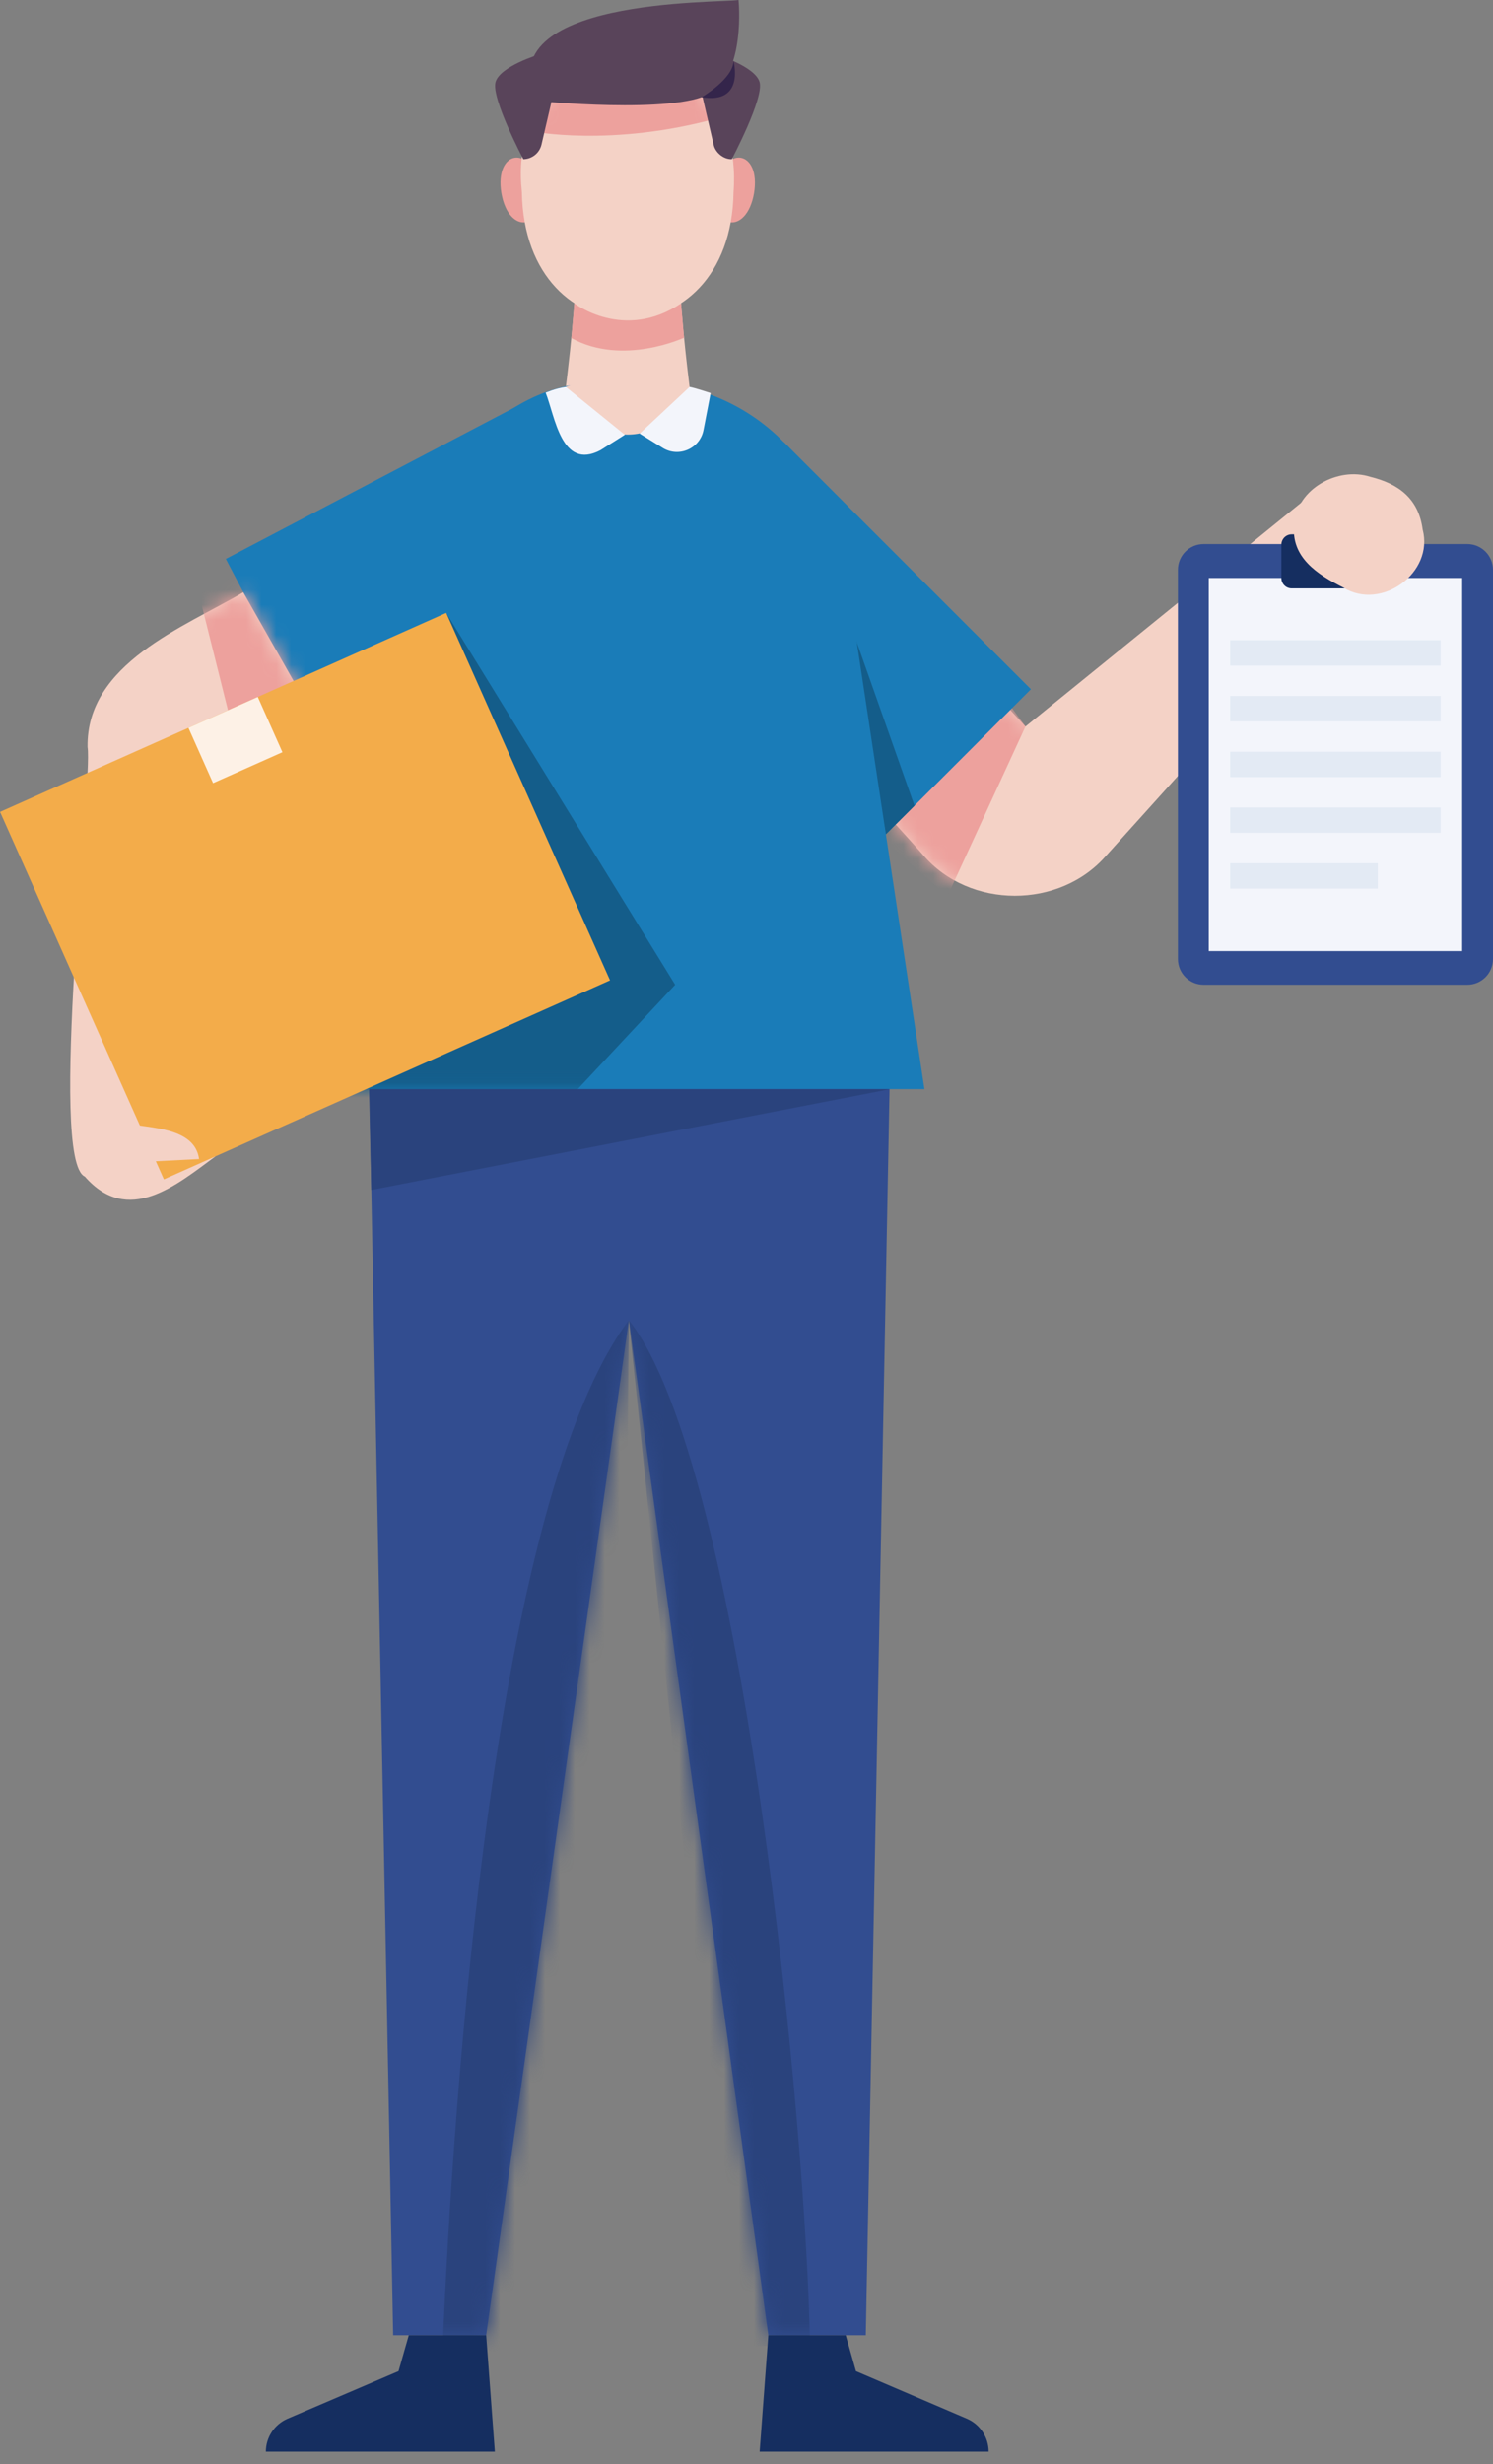 <svg width="100" height="165" viewBox="0 0 100 165" fill="none" xmlns="http://www.w3.org/2000/svg">
<rect x="0" y="0" width="100" height="165" fill="#808080" stroke="none"/>
<path d="M87.754 33.174L68.683 48.652L62.518 41.904L54.516 49.214C55.456 50.255 61.065 56.358 61.831 57.256C64.931 60.886 70.98 60.897 74.099 57.287L91.464 38.011L87.754 33.174Z" fill="#F4D2C6"/>
<mask id="mask0_8_3010" style="mask-type:luminance" maskUnits="userSpaceOnUse" x="54" y="33" width="38" height="27">
<path d="M87.754 33.174L68.683 48.652L62.518 41.904L54.516 49.214C55.456 50.255 61.065 56.358 61.831 57.256C64.931 60.886 70.98 60.897 74.099 57.287L91.464 38.011L87.754 33.174Z" fill="white"/>
</mask>
<g mask="url(#mask0_8_3010)">
<path d="M68.683 48.652L63.457 60.01L57.687 54.922L66.814 46.079L68.683 48.652Z" fill="#EDA19D"/>
</g>
<path d="M98.277 65.944H80.618C79.666 65.944 78.895 65.173 78.895 64.221V38.155C78.895 37.204 79.666 36.432 80.618 36.432H98.277C99.229 36.432 100 37.204 100 38.155V64.222C100 65.173 99.229 65.944 98.277 65.944Z" fill="#324D90"/>
<path d="M97.935 38.703H80.962V63.691H97.935V38.703Z" fill="#F3F5FB"/>
<path d="M92.381 39.401H86.516C86.135 39.401 85.826 39.093 85.826 38.711V36.472C85.826 36.09 86.135 35.782 86.516 35.782H92.381C92.762 35.782 93.07 36.09 93.07 36.472V38.711C93.069 39.093 92.76 39.401 92.381 39.401Z" fill="#152E60"/>
<path d="M96.496 42.872H82.399V44.571H96.496V42.872Z" fill="#E3EAF4"/>
<path d="M96.496 46.606H82.399V48.305H96.496V46.606Z" fill="#E3EAF4"/>
<path d="M96.496 50.338H82.399V52.038H96.496V50.338Z" fill="#E3EAF4"/>
<path d="M96.496 54.072H82.399V55.772H96.496V54.072Z" fill="#E3EAF4"/>
<path d="M92.283 57.806H82.399V59.506H92.283V57.806Z" fill="#E3EAF4"/>
<path d="M86.688 35.085C86.421 37.32 88.251 38.478 89.991 39.355C92.531 40.911 96.052 38.361 95.288 35.456C95.014 33.403 93.701 32.401 91.781 31.929C89.626 31.233 86.867 32.727 86.688 35.085Z" fill="#F4D2C6"/>
<path d="M21.736 50.033L42.451 39.168L35.84 26.563L15.125 37.428L21.736 50.033Z" fill="#1A7CB8"/>
<path d="M14.268 52.441L20.993 47.94L16.294 39.661C12.315 42.006 5.773 44.438 5.864 50.027C6.224 52.312 3.217 77.696 5.681 78.79C8.584 82.095 11.775 79.39 14.437 77.431L10.718 77.394L14.268 52.441Z" fill="#F4D2C6"/>
<mask id="mask1_8_3010" style="mask-type:luminance" maskUnits="userSpaceOnUse" x="4" y="39" width="17" height="42">
<path d="M14.268 52.441L20.993 47.94L16.294 39.661C12.315 42.006 5.773 44.438 5.864 50.027C6.224 52.312 3.217 77.696 5.681 78.79C8.584 82.095 11.775 79.39 14.437 77.431L10.718 77.394L14.268 52.441Z" fill="white"/>
</mask>
<g mask="url(#mask1_8_3010)">
<path d="M13.334 39.819L15.767 49.555L21.345 45.925L17.525 37.592L13.334 39.819Z" fill="#EDA19D"/>
</g>
<path d="M69.05 46.154L52.51 29.615L42.446 39.679L58.985 56.219L69.05 46.154Z" fill="#1A7CB8"/>
<path d="M59.334 55.871L56.558 40.664L61.251 53.955L59.334 55.871Z" fill="#145D8A"/>
<path d="M24.565 63.726L26.333 156.375H32.563L45.621 63.518L24.565 63.726Z" fill="#324D90"/>
<mask id="mask2_8_3010" style="mask-type:luminance" maskUnits="userSpaceOnUse" x="24" y="63" width="22" height="94">
<path d="M24.565 63.726L26.333 156.375H32.563L45.621 63.518L24.565 63.726Z" fill="white"/>
</mask>
<g mask="url(#mask2_8_3010)">
<path d="M42.121 88.403C33.068 100.429 30.341 140.324 29.627 157.633H35.092L41.853 115.188L42.121 88.403Z" fill="#2A437D"/>
</g>
<path d="M59.757 63.726L57.99 156.375H51.463L38.701 63.518L59.757 63.726Z" fill="#324D90"/>
<mask id="mask3_8_3010" style="mask-type:luminance" maskUnits="userSpaceOnUse" x="38" y="63" width="22" height="94">
<path d="M59.757 63.726L57.99 156.375H51.463L38.701 63.518L59.757 63.726Z" fill="white"/>
</mask>
<g mask="url(#mask3_8_3010)">
<path d="M42.121 88.403C49.819 98.183 54.062 143.057 54.25 157.09H49.23L42.121 88.403Z" fill="#2A437D"/>
</g>
<path d="M36.08 12.512C36.559 15.392 34.082 15.812 33.583 12.935C33.104 10.057 35.581 9.635 36.08 12.512Z" fill="#EDA19D"/>
<path d="M48.007 12.512C47.528 15.392 50.005 15.812 50.504 12.935C50.983 10.057 48.505 9.635 48.007 12.512Z" fill="#EDA19D"/>
<path d="M49.132 12.868C48.956 24.213 35.13 24.212 34.956 12.868C33.698 1.256 50.014 1.142 49.132 12.868Z" fill="#F4D2C6"/>
<mask id="mask4_8_3010" style="mask-type:luminance" maskUnits="userSpaceOnUse" x="34" y="4" width="16" height="18">
<path d="M49.132 12.868C48.956 24.213 35.13 24.212 34.956 12.868C33.698 1.256 50.014 1.142 49.132 12.868Z" fill="white"/>
</mask>
<g mask="url(#mask4_8_3010)">
<path d="M35.568 8.785C35.568 8.785 40.926 9.892 48.111 7.899L47.333 5.332L36.878 5.703L35.568 8.347" fill="#EDA19D"/>
</g>
<path d="M45.717 14.954C43.87 14.954 40.215 14.954 38.369 14.954C39.256 17.484 37.322 30.156 37.322 30.156C39.691 30.156 44.397 30.156 46.764 30.156C46.764 30.155 44.831 17.483 45.717 14.954Z" fill="#F4D2C6"/>
<path d="M38.47 20.317C38.47 20.317 41.799 22.884 45.616 20.317L45.817 22.615C45.817 22.615 41.708 24.536 38.267 22.639L38.47 20.317Z" fill="#EDA19D"/>
<path d="M35.916 6.754C35.916 6.754 45.185 7.676 47.576 6.25C49.967 4.824 49.464 0 49.464 0C48.105 0.217 32.704 -0.16 35.916 6.754Z" fill="#59445A"/>
<path d="M36.092 3.655C36.092 3.655 33.503 4.433 33.192 5.493C32.88 6.556 35.051 10.659 35.051 10.659C35.635 10.653 36.137 10.25 36.269 9.683L37.076 6.22L36.092 3.655Z" fill="#59445A"/>
<path d="M47.975 3.655C47.975 3.655 50.564 4.433 50.875 5.493C51.187 6.556 49.016 10.659 49.016 10.659C48.429 10.675 47.889 10.179 47.797 9.681C47.782 9.613 46.991 6.22 46.991 6.22L47.975 3.655Z" fill="#59445A"/>
<path d="M46.991 6.511C46.991 6.511 49.083 5.3 49.132 4.095C49.132 4.095 49.921 6.999 46.991 6.511Z" fill="#34254B"/>
<path d="M27.38 156.375L26.693 158.783L19.265 161.965C18.381 162.345 17.807 163.214 17.807 164.177H33.145L32.563 156.375H27.38Z" fill="#152E60"/>
<path d="M56.645 156.375L57.332 158.783L64.76 161.965C65.644 162.345 66.218 163.214 66.218 164.177H50.88L51.462 156.375H56.645Z" fill="#152E60"/>
<path d="M56.722 38.608C55.324 29.292 48.211 24.625 40.239 25.657C33.874 25.422 28.139 31.897 27.348 38.618C27.246 39.291 22.154 72.932 22.154 72.932H61.919L56.722 38.608Z" fill="#1A7CB8"/>
<mask id="mask5_8_3010" style="mask-type:luminance" maskUnits="userSpaceOnUse" x="22" y="25" width="40" height="48">
<path d="M56.722 38.608C55.324 29.292 48.211 24.625 40.239 25.657C33.874 25.422 28.139 31.897 27.348 38.618C27.246 39.291 22.154 72.932 22.154 72.932H61.919L56.722 38.608Z" fill="white"/>
</mask>
<g mask="url(#mask5_8_3010)">
<path d="M37.899 73.787L45.222 65.944L29.884 41.044L35.118 64.163L19.408 75.215L37.899 73.787Z" fill="#145D8A"/>
</g>
<path d="M29.886 41.041L0.003 54.368L10.977 78.975L40.86 65.648L29.886 41.041Z" fill="#F3AC4A"/>
<path d="M17.266 46.67L12.621 48.741L14.271 52.441L18.916 50.37L17.266 46.67Z" fill="#FDF1E6"/>
<path d="M8.413 75.215C9.993 75.561 13.039 75.46 13.334 77.616L8.413 77.865V75.215Z" fill="#F4D2C6"/>
<path d="M37.899 25.91C39.334 30.166 44.752 30.165 46.187 25.91C46.187 25.91 42.642 23.992 37.899 25.91Z" fill="#F4D2C6"/>
<path d="M24.718 72.941H59.582L24.869 79.685L24.718 72.941Z" fill="#2A437D"/>
<path d="M37.899 25.91L41.853 29.114L40.216 30.149C37.605 31.521 37.181 27.906 36.546 26.294C36.547 26.294 37.236 25.994 37.899 25.91Z" fill="#F3F5FB"/>
<path d="M42.844 29.037L44.384 29.992C45.464 30.663 46.881 30.043 47.121 28.794L47.598 26.322C47.598 26.322 46.52 25.964 46.187 25.91L42.844 29.037Z" fill="#F3F5FB"/>
</svg>

